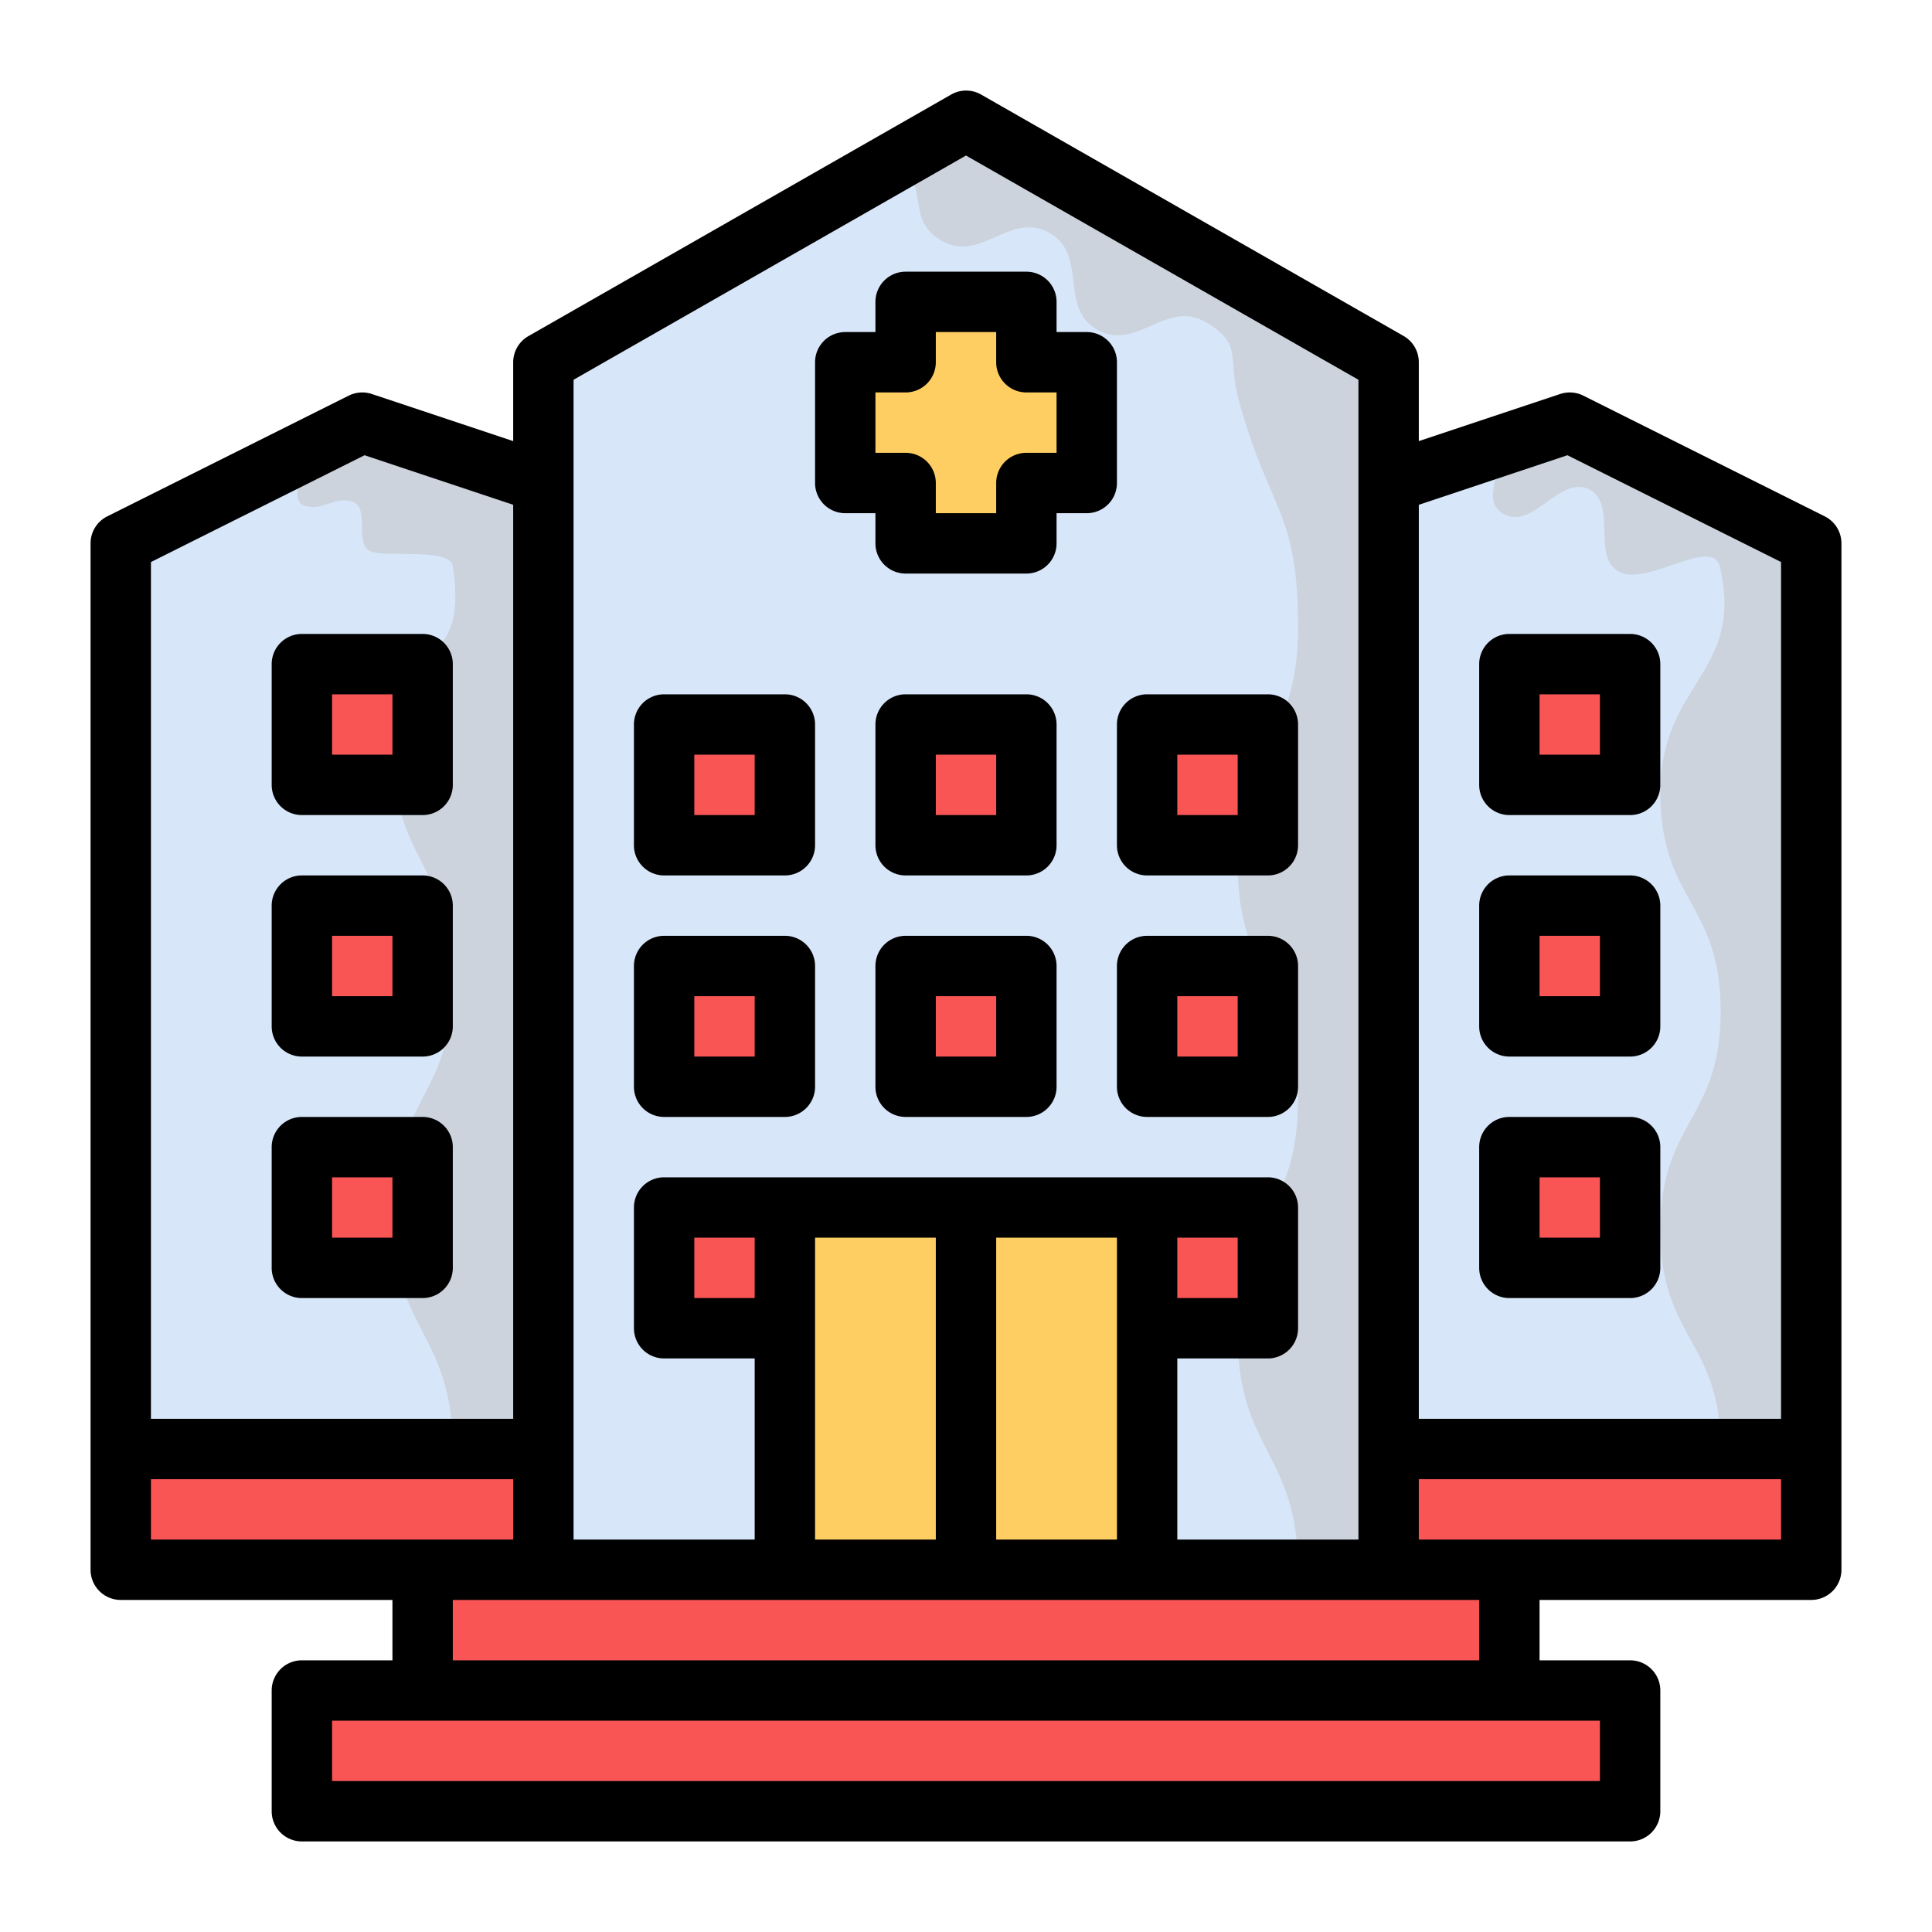 <?xml version="1.0" ?><svg data-name="Layer 1" id="Layer_1" viewBox="0 0 64 64" xmlns="http://www.w3.org/2000/svg"><defs><style>.cls-1{fill:#d7e6f9;}.cls-2{fill:#ccd3dd;}.cls-3{fill:#ffce62;}.cls-4{fill:#f95555;}</style></defs><title/><polygon class="cls-1" points="4 48 18 48 18 16 12 14 4 18 4 48"/><path class="cls-2" d="M18,48V16l-6-2L9.7,15.152c.6.2-.214,1.4.385,1.6s.994-.332,1.593-.132.024,1.454.625,1.654,2.609-.14,2.7.487c.565,3.833-2,2.118-2,5.992s2,3.874,2,7.747-2,3.876-2,7.752S15,44.124,15,48Z"/><polygon class="cls-1" points="60 48 46 48 46 16 52 14 60 18 60 48"/><path class="cls-2" d="M60,48V18l-8-4-2.842.947c.948.474-.258,1.621.69,2.1s1.844-1.314,2.794-.839.057,2.264,1.008,2.74,3.084-1.205,3.324-.169C57.793,22.305,55,22.625,55,26.249s2,3.624,2,7.247-2,3.626-2,7.252S57,44.374,57,48Z"/><polygon class="cls-1" points="46 52 18 52 18 12 32 4 46 12 46 52"/><path class="cls-2" d="M46,52V12L32,4,29.621,5.359c1.286.735.294,1.887,1.581,2.622s2.278-1,3.565-.266.294,2.472,1.581,3.207,2.281-1,3.57-.263.721,1.179,1.119,2.609C42.081,17.024,43,16.9,43,20.8s-2,3.9-2,7.8,2,3.9,2,7.8-2,3.9-2,7.8,2,3.9,2,7.8Z"/><rect class="cls-3" height="12" width="12" x="26" y="40"/><polygon class="cls-3" points="36 12 34 12 34 10 30 10 30 12 28 12 28 16 30 16 30 18 34 18 34 16 36 16 36 12"/><rect class="cls-4" height="4" width="4" x="38" y="32"/><rect class="cls-4" height="4" width="4" x="38" y="40"/><rect class="cls-4" height="4" width="4" x="30" y="32"/><rect class="cls-4" height="4" width="4" x="22" y="32"/><rect class="cls-4" height="4" width="4" x="22" y="40"/><rect class="cls-4" height="4" width="4" x="38" y="24"/><rect class="cls-4" height="4" width="4" x="30" y="24"/><rect class="cls-4" height="4" width="4" x="22" y="24"/><rect class="cls-4" height="4" width="4" x="10" y="30"/><rect class="cls-4" height="4" width="4" x="10" y="38"/><rect class="cls-4" height="4" width="4" x="10" y="22"/><rect class="cls-4" height="4" width="36" x="14" y="52"/><rect class="cls-4" height="4" width="14" x="4" y="48"/><rect class="cls-4" height="4" transform="translate(104 64) rotate(-180)" width="4" x="50" y="30"/><rect class="cls-4" height="4" transform="translate(104 48) rotate(-180)" width="4" x="50" y="22"/><rect class="cls-4" height="4" transform="translate(104 80) rotate(-180)" width="4" x="50" y="38"/><rect class="cls-4" height="4" transform="translate(106 100) rotate(-180)" width="14" x="46" y="48"/><rect class="cls-4" height="4" width="44" x="10" y="56"/><path d="M34,19H30a1,1,0,0,1-1-1V17H28a1,1,0,0,1-1-1V12a1,1,0,0,1,1-1h1V10a1,1,0,0,1,1-1h4a1,1,0,0,1,1,1v1h1a1,1,0,0,1,1,1v4a1,1,0,0,1-1,1H35v1A1,1,0,0,1,34,19Zm-3-2h2V16a1,1,0,0,1,1-1h1V13H34a1,1,0,0,1-1-1V11H31v1a1,1,0,0,1-1,1H29v2h1a1,1,0,0,1,1,1Z"/><path d="M42,37H38a1,1,0,0,1-1-1V32a1,1,0,0,1,1-1h4a1,1,0,0,1,1,1v4A1,1,0,0,1,42,37Zm-3-2h2V33H39Z"/><path d="M34,37H30a1,1,0,0,1-1-1V32a1,1,0,0,1,1-1h4a1,1,0,0,1,1,1v4A1,1,0,0,1,34,37Zm-3-2h2V33H31Z"/><path d="M26,37H22a1,1,0,0,1-1-1V32a1,1,0,0,1,1-1h4a1,1,0,0,1,1,1v4A1,1,0,0,1,26,37Zm-3-2h2V33H23Z"/><path d="M42,29H38a1,1,0,0,1-1-1V24a1,1,0,0,1,1-1h4a1,1,0,0,1,1,1v4A1,1,0,0,1,42,29Zm-3-2h2V25H39Z"/><path d="M34,29H30a1,1,0,0,1-1-1V24a1,1,0,0,1,1-1h4a1,1,0,0,1,1,1v4A1,1,0,0,1,34,29Zm-3-2h2V25H31Z"/><path d="M26,29H22a1,1,0,0,1-1-1V24a1,1,0,0,1,1-1h4a1,1,0,0,1,1,1v4A1,1,0,0,1,26,29Zm-3-2h2V25H23Z"/><path d="M14,35H10a1,1,0,0,1-1-1V30a1,1,0,0,1,1-1h4a1,1,0,0,1,1,1v4A1,1,0,0,1,14,35Zm-3-2h2V31H11Z"/><path d="M14,43H10a1,1,0,0,1-1-1V38a1,1,0,0,1,1-1h4a1,1,0,0,1,1,1v4A1,1,0,0,1,14,43Zm-3-2h2V39H11Z"/><path d="M14,27H10a1,1,0,0,1-1-1V22a1,1,0,0,1,1-1h4a1,1,0,0,1,1,1v4A1,1,0,0,1,14,27Zm-3-2h2V23H11Z"/><path d="M54,35H50a1,1,0,0,1-1-1V30a1,1,0,0,1,1-1h4a1,1,0,0,1,1,1v4A1,1,0,0,1,54,35Zm-3-2h2V31H51Z"/><path d="M54,27H50a1,1,0,0,1-1-1V22a1,1,0,0,1,1-1h4a1,1,0,0,1,1,1v4A1,1,0,0,1,54,27Zm-3-2h2V23H51Z"/><path d="M54,43H50a1,1,0,0,1-1-1V38a1,1,0,0,1,1-1h4a1,1,0,0,1,1,1v4A1,1,0,0,1,54,43Zm-3-2h2V39H51Z"/><path d="M60.447,17.105l-8-4a1.01,1.01,0,0,0-.763-.054L47,14.612V12a1,1,0,0,0-.5-.868l-14-8a1,1,0,0,0-.992,0l-14,8A1,1,0,0,0,17,12v2.612l-4.684-1.561a1.01,1.01,0,0,0-.763.054l-8,4A1,1,0,0,0,3,18V52a1,1,0,0,0,1,1h9v2H10a1,1,0,0,0-1,1v4a1,1,0,0,0,1,1H54a1,1,0,0,0,1-1V56a1,1,0,0,0-1-1H51V53h9a1,1,0,0,0,1-1V18A1,1,0,0,0,60.447,17.105ZM51.923,15.08,59,18.618V47H47V16.721ZM19,12.58,32,5.152,45,12.58V51H39V45h3a1,1,0,0,0,1-1V40a1,1,0,0,0-1-1H22a1,1,0,0,0-1,1v4a1,1,0,0,0,1,1h3v6H19ZM25,43H23V41h2Zm2-2h4V51H27Zm6,0h4V51H33Zm8,0v2H39V41ZM5,18.618l7.077-3.538L17,16.721V47H5ZM5,49H17v2H5ZM53,59H11V57H53Zm-4-4H15V53H49Zm10-4H47V49H59Z"/></svg>